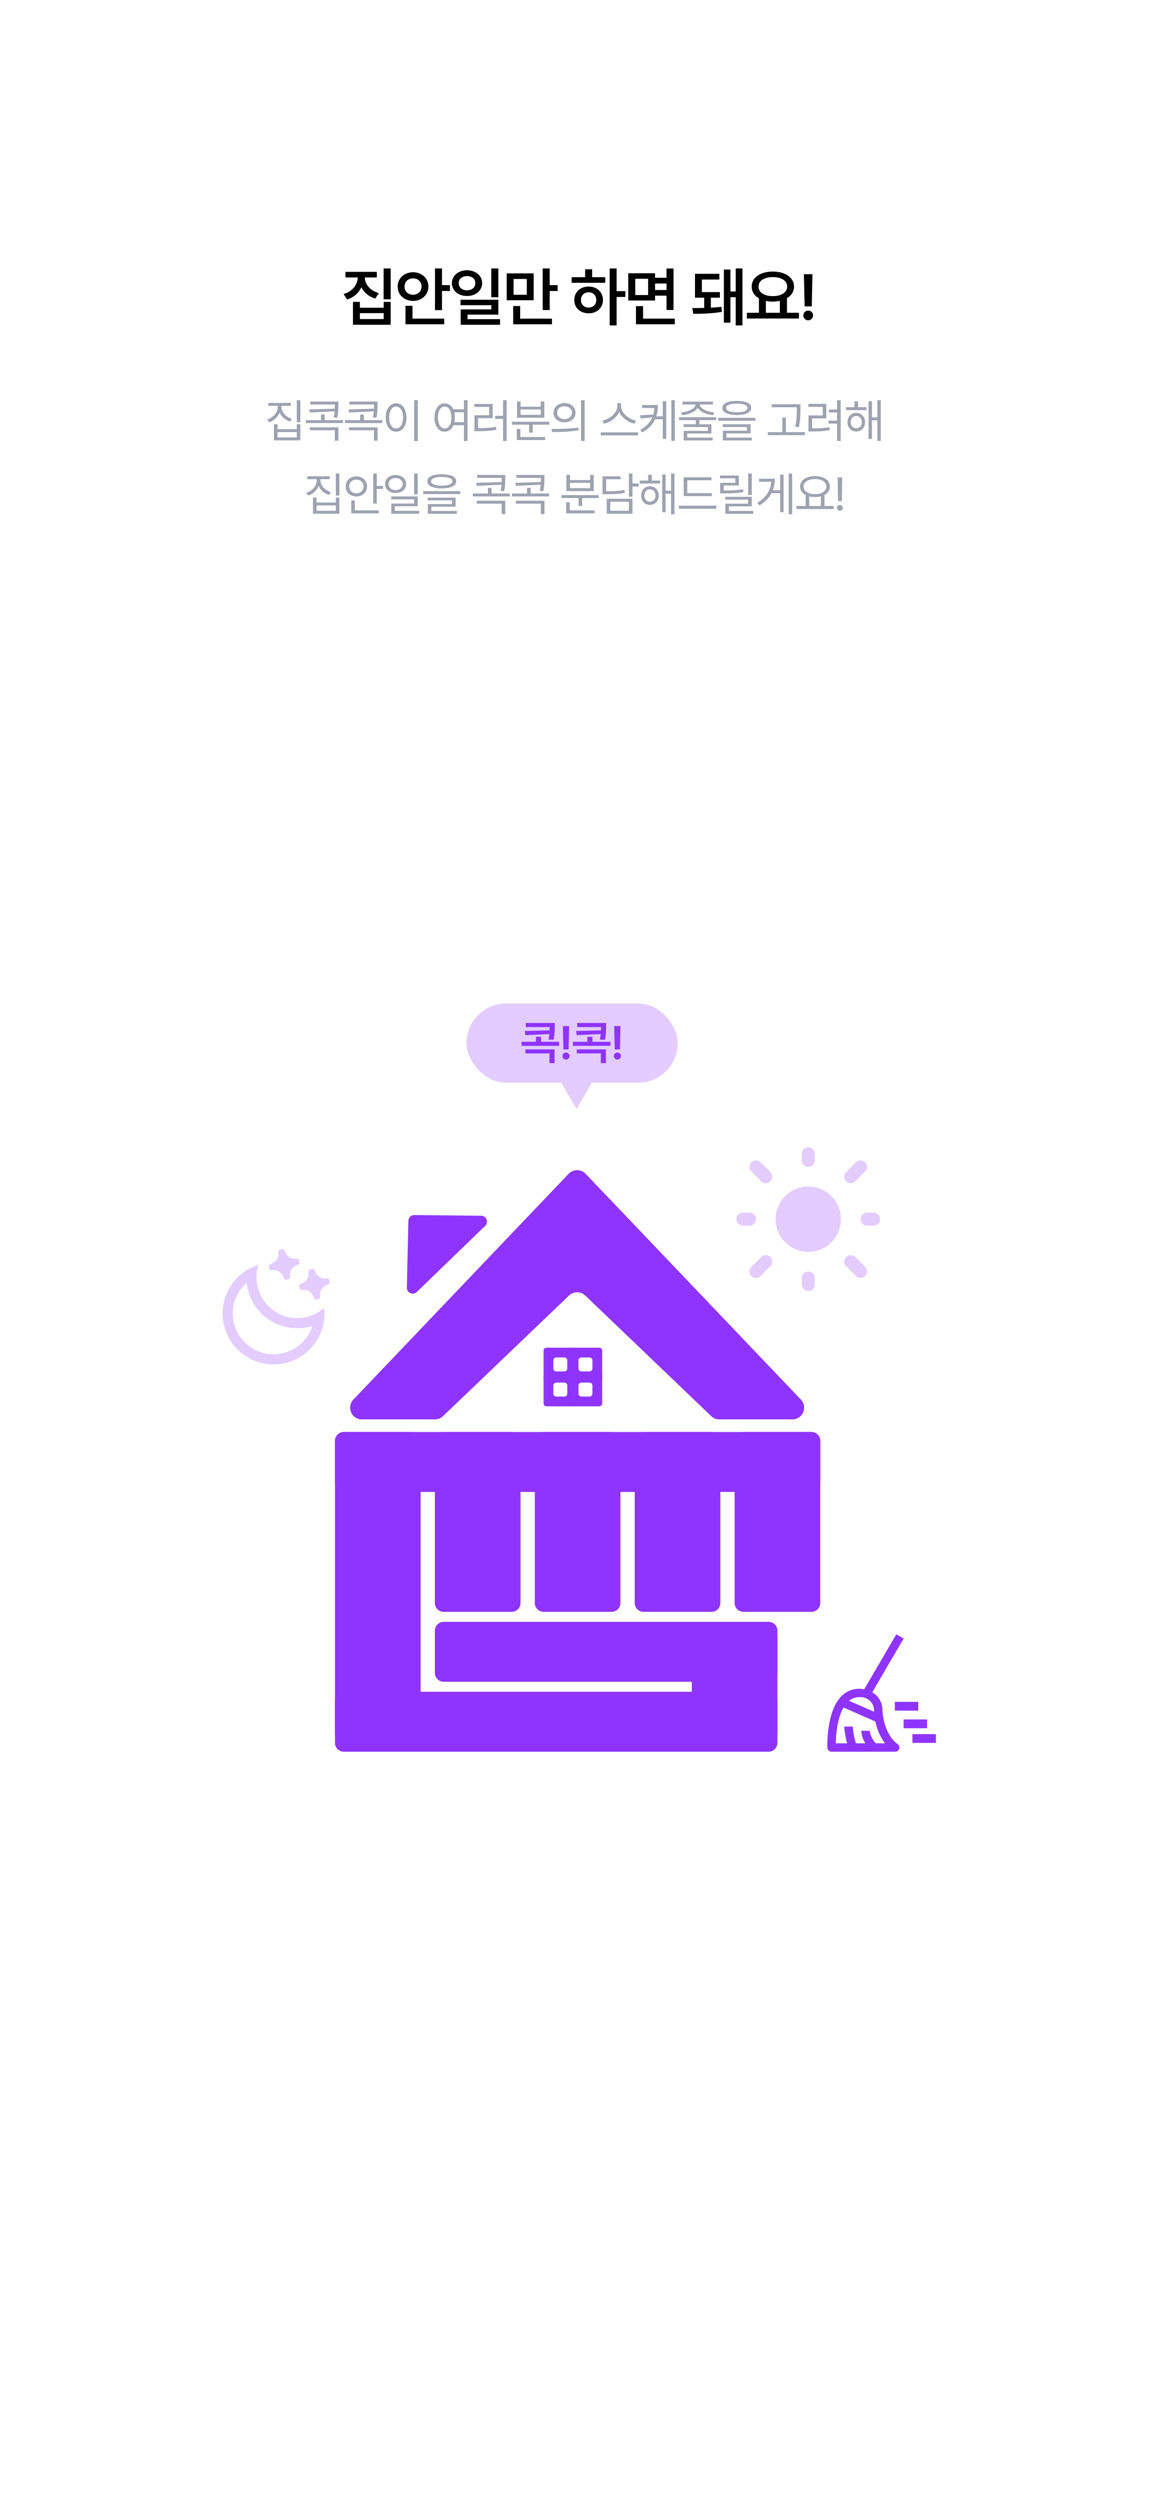 <svg width="393" height="852" viewBox="0 0 393 852" fill="none" xmlns="http://www.w3.org/2000/svg">
<rect width="393" height="852" fill="white"/>
<path d="M175.953 798.438C175.953 801.047 177.141 803.672 179.547 804.688L178.375 806.281C176.75 805.547 175.625 804.133 174.984 802.375C174.336 804.289 173.172 805.836 171.438 806.625L170.234 804.969C172.719 803.922 173.922 801.203 173.938 798.438V796.312H175.953V798.438ZM182.328 795.219V809.469H180.312V795.219H182.328ZM191.848 796.047V797.641H189.02C189.036 799.305 190.02 801.008 192.333 801.75L191.317 803.297C189.739 802.789 188.653 801.773 188.036 800.5C187.403 801.891 186.27 802.992 184.614 803.531L183.551 802C185.903 801.242 186.973 799.422 187.004 797.641H184.098V796.047H191.848ZM195.051 795.219V798.672H196.973V800.328H195.051V803.797H193.051V795.219H195.051ZM195.051 804.406V809.438H193.051V805.984H185.473V804.406H195.051ZM208.337 795.219V800.781H210.431V802.422H208.337V809.438H206.368V795.219H208.337ZM205.399 797.344V798.938H197.04V797.344H200.259V795.438H202.259V797.344H205.399ZM201.259 799.734C203.337 799.734 204.884 801.141 204.884 803.125C204.884 805.109 203.337 806.516 201.259 806.516C199.165 806.516 197.618 805.109 197.618 803.125C197.618 801.141 199.165 799.734 201.259 799.734ZM201.259 801.344C200.259 801.359 199.524 802.031 199.524 803.125C199.524 804.234 200.259 804.891 201.259 804.875C202.259 804.891 202.978 804.234 202.978 803.125C202.978 802.031 202.259 801.359 201.259 801.344ZM222.419 795.219V809.438H220.404V795.219H222.419ZM218.154 796.703C218.154 801.016 216.638 804.594 211.56 807L210.513 805.406C214.185 803.672 215.802 801.422 216.123 798.266H211.279V796.703H218.154Z" fill="white"/>
<path d="M128.43 92.65V94.562H124.348C124.38 96.84 126.056 99.02 129.117 99.891L127.914 101.76C125.669 101.094 124.047 99.686 123.166 97.893C122.296 99.826 120.631 101.352 118.311 102.082L117.108 100.213C120.212 99.3 121.888 96.969 121.942 94.562H117.752V92.65H128.43ZM133.156 91.49V102.018H130.75V91.49H133.156ZM122.672 102.877V104.875H130.772V102.877H133.156V110.676H120.309V102.877H122.672ZM122.672 108.742H130.772V106.723H122.672V108.742ZM150.651 91.49V97.184H153.358V99.16H150.651V105.691H148.266V91.49H150.651ZM151.424 108.592V110.525H138.211V104.209H140.596V108.592H151.424ZM140.789 92.779C143.733 92.779 146.01 94.82 146.032 97.678C146.01 100.492 143.733 102.555 140.789 102.555C137.846 102.555 135.526 100.492 135.547 97.678C135.526 94.82 137.846 92.779 140.789 92.779ZM140.789 94.863C139.157 94.863 137.868 95.959 137.889 97.678C137.868 99.353 139.157 100.449 140.789 100.449C142.422 100.449 143.69 99.353 143.69 97.678C143.69 95.959 142.422 94.863 140.789 94.863ZM159.186 92.113C162.129 92.113 164.321 93.939 164.342 96.496C164.321 99.074 162.129 100.879 159.186 100.879C156.221 100.879 154.03 99.074 154.03 96.496C154.03 93.939 156.221 92.113 159.186 92.113ZM159.186 94.09C157.553 94.09 156.35 95.014 156.35 96.496C156.35 98 157.553 98.945 159.186 98.945C160.819 98.945 162.022 98 162.022 96.496C162.022 95.014 160.819 94.09 159.186 94.09ZM169.864 91.49V101.309H167.458V91.49H169.864ZM169.864 102.146V107.217H159.358V108.785H170.444V110.676H157.016V105.455H167.479V104.016H156.973V102.146H169.864ZM181.901 93.166V102.34H172.706V93.166H181.901ZM175.048 95.078V100.449H179.559V95.078H175.048ZM187.358 91.49V97.184H190.065V99.182H187.358V105.67H184.973V91.49H187.358ZM188.132 108.592V110.525H174.919V104.295H177.303V108.592H188.132ZM210.165 91.49V99.225H213.151V101.201H210.165V110.912H207.802V91.49H210.165ZM206.298 94.477V96.389H194.847V94.477H199.444V91.769H201.829V94.477H206.298ZM200.647 97.656C203.44 97.656 205.524 99.547 205.524 102.232C205.524 104.918 203.44 106.787 200.647 106.787C197.812 106.787 195.728 104.918 195.749 102.232C195.728 99.547 197.812 97.656 200.647 97.656ZM200.647 99.611C199.122 99.611 198.026 100.643 198.026 102.232C198.026 103.822 199.122 104.832 200.647 104.811C202.13 104.832 203.226 103.822 203.247 102.232C203.226 100.643 202.13 99.611 200.647 99.611ZM223.277 93.123V94.67H227.187V91.512H229.571V105.648H227.187V100.75H223.277V102.426H214.146V93.123H223.277ZM216.53 95.014V100.557H220.913V95.014H216.53ZM230.001 108.592V110.525H216.767V104.338H219.194V108.592H230.001ZM223.277 98.838H227.187V96.625H223.277V98.838ZM235.964 104.982C237.114 104.982 238.542 104.972 240.025 104.939V101.459H236.888V93.316H245.203V95.272H239.23V99.547H245.374V101.459H242.302V104.854C243.57 104.8 244.816 104.703 245.912 104.574L246.041 106.293C242.882 106.852 238.843 106.959 236.308 106.959L235.964 104.982ZM253.066 91.49V110.912H250.767V101.287H248.962V109.967H246.728V91.856H248.962V99.332H250.767V91.49H253.066ZM272.322 106.594V108.549H254.576V106.594H258.679V101.674C257.132 100.793 256.198 99.407 256.209 97.678C256.187 94.584 259.238 92.543 263.406 92.543C267.595 92.543 270.646 94.584 270.646 97.678C270.646 99.375 269.744 100.739 268.24 101.631V106.594H272.322ZM263.406 94.434C260.506 94.434 258.529 95.658 258.55 97.678C258.529 99.676 260.506 100.922 263.406 100.922C266.306 100.922 268.304 99.676 268.304 97.678C268.304 95.658 266.306 94.434 263.406 94.434ZM261.043 106.594H265.812V102.533C265.071 102.705 264.265 102.791 263.406 102.791C262.568 102.791 261.773 102.705 261.043 102.555V106.594ZM276.926 93.445L276.689 104.424H274.262L274.004 93.445H276.926ZM275.486 109.172C274.562 109.172 273.81 108.42 273.81 107.496C273.81 106.594 274.562 105.842 275.486 105.842C276.367 105.842 277.14 106.594 277.14 107.496C277.14 108.42 276.367 109.172 275.486 109.172Z" fill="black"/>
<path d="M95.908 138.672C95.908 140.484 97.424 142.094 99.486 142.719L98.861 143.688C97.236 143.172 95.932 142.055 95.299 140.625C94.689 142.156 93.377 143.352 91.721 143.922L91.08 142.953C93.174 142.297 94.674 140.578 94.674 138.672V138.312H91.424V137.312H99.111V138.312H95.908V138.672ZM102.377 136.375V143.891H101.158V136.375H102.377ZM94.596 144.578V146.266H101.158V144.578H102.377V150.078H93.377V144.578H94.596ZM94.596 149.078H101.158V147.25H94.596V149.078ZM115.334 136.859V137.969C115.334 139.172 115.334 140.547 114.959 142.375L113.741 142.281C113.913 141.5 114.006 140.812 114.069 140.188L105.6 140.594L105.428 139.547L114.116 139.281C114.131 138.828 114.131 138.391 114.131 137.969V137.859H105.772V136.859H115.334ZM116.913 143.188V144.188H104.272V143.188H109.428V141.266H110.663V143.188H116.913ZM115.35 145.656V150.203H114.116V146.641H105.616V145.656H115.35ZM128.683 136.859V137.969C128.683 139.172 128.683 140.547 128.308 142.375L127.089 142.281C127.261 141.5 127.354 140.812 127.417 140.188L118.948 140.594L118.776 139.547L127.464 139.281C127.479 138.828 127.479 138.391 127.479 137.969V137.859H119.12V136.859H128.683ZM130.261 143.188V144.188H117.62V143.188H122.776V141.266H124.011V143.188H130.261ZM128.698 145.656V150.203H127.464V146.641H118.964V145.656H128.698ZM142.406 136.375V150.297H141.171V136.375H142.406ZM135.015 137.453C137.078 137.469 138.562 139.344 138.562 142.297C138.562 145.25 137.078 147.125 135.015 147.125C132.937 147.125 131.468 145.25 131.468 142.297C131.468 139.344 132.937 137.469 135.015 137.453ZM135.015 138.547C133.624 138.562 132.656 140.031 132.656 142.297C132.656 144.562 133.624 146.031 135.015 146.031C136.406 146.031 137.374 144.562 137.374 142.297C137.374 140.031 136.406 138.562 135.015 138.547ZM151.571 137.453C152.844 137.461 153.875 138.203 154.477 139.484H158.133V136.375H159.352V150.297H158.133V144.906H154.571C153.985 146.312 152.914 147.125 151.571 147.125C149.524 147.125 148.086 145.25 148.086 142.297C148.086 139.344 149.524 137.469 151.571 137.453ZM151.571 138.547C150.196 138.562 149.258 140.031 149.258 142.297C149.258 144.562 150.196 146.031 151.571 146.031C152.93 146.031 153.883 144.562 153.883 142.297C153.883 140.031 152.93 138.562 151.571 138.547ZM154.836 140.516C154.961 141.055 155.039 141.648 155.039 142.297C155.039 142.867 154.977 143.406 154.883 143.891H158.133V140.516H154.836ZM172.684 136.375V150.297H171.466V142.75H168.763V141.719H171.466V136.375H172.684ZM167.919 137.672V142.531H162.934V145.906C165.325 145.906 167.059 145.836 169.091 145.453L169.184 146.484C167.091 146.859 165.294 146.938 162.778 146.953H161.716V141.516H166.731V138.688H161.669V137.672H167.919ZM187.236 143.734V144.734H181.579V147.453H180.361V144.734H174.517V143.734H187.236ZM185.814 148.938V149.969H176.142V146.172H177.361V148.938H185.814ZM177.439 136.828V138.609H184.314V136.828H185.533V142.375H176.22V136.828H177.439ZM177.439 141.375H184.314V139.547H177.439V141.375ZM192.428 137.391C194.615 137.391 196.162 138.719 196.162 140.656C196.162 142.594 194.615 143.922 192.428 143.922C190.24 143.922 188.662 142.594 188.678 140.656C188.662 138.719 190.24 137.391 192.428 137.391ZM192.428 138.469C190.943 138.469 189.865 139.359 189.881 140.656C189.865 141.953 190.943 142.844 192.428 142.844C193.896 142.844 194.959 141.953 194.959 140.656C194.959 139.359 193.896 138.469 192.428 138.469ZM199.271 136.375V150.297H198.053V136.375H199.271ZM187.959 146.188C190.521 146.188 194.053 146.172 197.131 145.719L197.224 146.625C194.053 147.219 190.631 147.234 188.131 147.234L187.959 146.188ZM211.686 138.422C211.686 140.797 214.405 142.922 216.827 143.375L216.264 144.406C214.171 143.922 211.96 142.43 211.061 140.375C210.163 142.422 207.96 143.914 205.858 144.406L205.296 143.375C207.702 142.906 210.405 140.812 210.405 138.422V137.359H211.686V138.422ZM217.483 147.359V148.375H204.764V147.359H217.483ZM224.238 138.031C224.23 139.344 224.081 140.641 223.691 141.875H225.909V136.75H227.081V149.562H225.909V142.891H223.284C222.503 144.602 221.144 146.148 218.909 147.375L218.206 146.5C220.347 145.336 221.62 143.875 222.331 142.234L218.363 142.641L218.175 141.547L222.675 141.266C222.87 140.547 222.988 139.805 223.034 139.047H218.847V138.031H224.238ZM230.003 136.375V150.266H228.831V136.375H230.003ZM244.117 142.188V143.188H238.383V144.594H242.492V147.75H234.242V149.141H242.914V150.109H233.023V146.844H241.289V145.531H232.992V144.594H237.179V143.188H231.461V142.188H244.117ZM242.992 136.875V137.844H238.508C238.679 139.281 241 140.352 243.445 140.562L243.039 141.5C240.765 141.266 238.625 140.383 237.804 138.984C236.961 140.383 234.828 141.266 232.554 141.5L232.148 140.562C234.578 140.352 236.89 139.297 237.086 137.844H232.617V136.875H242.992ZM251.137 136.625C254.231 136.625 256.043 137.469 256.043 139.016C256.043 140.594 254.231 141.438 251.137 141.453C248.043 141.438 246.215 140.594 246.215 139.016C246.215 137.469 248.043 136.625 251.137 136.625ZM251.137 137.547C248.824 137.547 247.481 138.109 247.496 139.016C247.481 139.984 248.824 140.516 251.137 140.516C253.434 140.516 254.793 139.984 254.793 139.016C254.793 138.109 253.434 137.547 251.137 137.547ZM257.465 142.391V143.391H244.809V142.391H257.465ZM255.84 144.594V147.703H247.59V149.141H256.262V150.109H246.371V146.797H254.637V145.531H246.34V144.594H255.84ZM272.833 137.781V139.172C272.818 140.875 272.818 142.781 272.318 145.578L271.068 145.438C271.599 142.781 271.599 140.828 271.599 139.172V138.797H263.036V137.781H272.833ZM274.349 147.281V148.297H261.693V147.281H266.661V142.312H267.864V147.281H274.349ZM286.541 136.375V150.297H285.322V144.375H282.431V143.344H285.322V140.578H282.541V139.547H285.322V136.375H286.541ZM281.634 137.641V142.578H276.791V146C278.877 145.992 280.603 145.914 282.713 145.594L282.822 146.625C280.603 146.969 278.822 147.047 276.603 147.047H275.572V141.578H280.431V138.656H275.525V137.641H281.634ZM295.326 138.781V139.781H288.357V138.781H291.248V136.797H292.467V138.781H295.326ZM291.842 140.719C293.592 140.719 294.842 142.031 294.857 143.875C294.842 145.734 293.592 147.062 291.842 147.062C290.107 147.062 288.857 145.734 288.857 143.875C288.857 142.031 290.107 140.719 291.842 140.719ZM291.842 141.75C290.748 141.766 289.951 142.656 289.951 143.875C289.951 145.109 290.748 146 291.842 145.984C292.951 146 293.764 145.109 293.764 143.875C293.764 142.656 292.951 141.766 291.842 141.75ZM300.217 136.375V150.266H299.045V143.25H297.201V149.578H296.045V136.719H297.201V142.234H299.045V136.375H300.217ZM109.209 163.672C109.209 165.484 110.725 167.094 112.787 167.719L112.162 168.688C110.537 168.172 109.233 167.055 108.6 165.625C107.991 167.156 106.678 168.352 105.022 168.922L104.381 167.953C106.475 167.297 107.975 165.578 107.975 163.672V163.312H104.725V162.312H112.412V163.312H109.209V163.672ZM115.678 161.375V168.891H114.459V161.375H115.678ZM107.897 169.578V171.266H114.459V169.578H115.678V175.078H106.678V169.578H107.897ZM107.897 174.078H114.459V172.25H107.897V174.078ZM128.417 161.375V165.609H130.511V166.641H128.417V171.625H127.198V161.375H128.417ZM129.057 173.938V174.969H119.729V170.562H120.932V173.938H129.057ZM121.464 162.359C123.542 162.359 125.104 163.766 125.12 165.781C125.104 167.797 123.542 169.203 121.464 169.203C119.386 169.203 117.807 167.797 117.823 165.781C117.807 163.766 119.386 162.359 121.464 162.359ZM121.464 163.438C120.089 163.438 119.011 164.406 119.026 165.781C119.011 167.156 120.089 168.125 121.464 168.125C122.87 168.125 123.917 167.156 123.917 165.781C123.917 164.406 122.87 163.438 121.464 163.438ZM134.843 161.891C136.921 161.906 138.437 163.156 138.437 164.969C138.437 166.781 136.921 168.031 134.843 168.031C132.734 168.031 131.234 166.781 131.234 164.969C131.234 163.156 132.734 161.906 134.843 161.891ZM134.843 162.922C133.452 162.922 132.421 163.766 132.437 164.969C132.421 166.188 133.452 167.031 134.843 167.031C136.218 167.031 137.249 166.188 137.249 164.969C137.249 163.766 136.218 162.922 134.843 162.922ZM142.374 161.375V168.516H141.156V161.375H142.374ZM142.374 169.188V172.531H134.577V174.094H142.874V175.078H133.374V171.609H141.156V170.172H133.343V169.188H142.374ZM150.582 161.625C153.676 161.625 155.488 162.469 155.488 164.016C155.488 165.594 153.676 166.438 150.582 166.453C147.488 166.438 145.66 165.594 145.66 164.016C145.66 162.469 147.488 161.625 150.582 161.625ZM150.582 162.547C148.269 162.547 146.926 163.109 146.941 164.016C146.926 164.984 148.269 165.516 150.582 165.516C152.879 165.516 154.238 164.984 154.238 164.016C154.238 163.109 152.879 162.547 150.582 162.547ZM156.91 167.391V168.391H144.254V167.391H156.91ZM155.285 169.594V172.703H147.035V174.141H155.707V175.109H145.816V171.797H154.082V170.531H145.785V169.594H155.285ZM172.216 161.859V162.969C172.216 164.172 172.216 165.547 171.841 167.375L170.622 167.281C170.794 166.5 170.887 165.812 170.95 165.188L162.481 165.594L162.309 164.547L170.997 164.281C171.012 163.828 171.012 163.391 171.012 162.969V162.859H162.653V161.859H172.216ZM173.794 168.188V169.188H161.153V168.188H166.309V166.266H167.544V168.188H173.794ZM172.231 170.656V175.203H170.997V171.641H162.497V170.656H172.231ZM185.564 161.859V162.969C185.564 164.172 185.564 165.547 185.189 167.375L183.97 167.281C184.142 166.5 184.236 165.812 184.298 165.188L175.829 165.594L175.658 164.547L184.345 164.281C184.361 163.828 184.361 163.391 184.361 162.969V162.859H176.001V161.859H185.564ZM187.142 168.188V169.188H174.501V168.188H179.658V166.266H180.892V168.188H187.142ZM185.579 170.656V175.203H184.345V171.641H175.845V170.656H185.579ZM204.073 168.734V169.734H198.416V172.453H197.198V169.734H191.354V168.734H204.073ZM202.651 173.938V174.969H192.979V171.172H194.198V173.938H202.651ZM194.276 161.828V163.609H201.151V161.828H202.369V167.375H193.057V161.828H194.276ZM194.276 166.375H201.151V164.547H194.276V166.375ZM215.577 161.375V164.781H217.671V165.812H215.577V169.266H214.358V161.375H215.577ZM211.53 162.328V163.328H206.592V167.422C209.382 167.438 210.967 167.336 212.827 166.969L212.983 167.969C211.03 168.359 209.374 168.438 206.452 168.438H205.374V162.328H211.53ZM215.577 169.984V175.078H206.811V169.984H215.577ZM208.014 170.984V174.078H214.358V170.984H208.014ZM225.003 163.781V164.781H218.034V163.781H220.925V161.797H222.144V163.781H225.003ZM221.519 165.719C223.269 165.719 224.519 167.031 224.534 168.875C224.519 170.734 223.269 172.062 221.519 172.062C219.784 172.062 218.534 170.734 218.534 168.875C218.534 167.031 219.784 165.719 221.519 165.719ZM221.519 166.75C220.425 166.766 219.628 167.656 219.628 168.875C219.628 170.109 220.425 171 221.519 170.984C222.628 171 223.441 170.109 223.441 168.875C223.441 167.656 222.628 166.766 221.519 166.75ZM229.894 161.375V175.266H228.722V168.25H226.878V174.578H225.722V161.719H226.878V167.234H228.722V161.375H229.894ZM242.633 168.062V169.078H233.039V162.672H242.492V163.688H234.258V168.062H242.633ZM244.133 172.344V173.375H231.414V172.344H244.133ZM251.84 162.062V165.453H246.684V167.172C249.317 167.172 251.098 167.102 253.277 166.766L253.387 167.719C251.152 168.078 249.324 168.156 246.59 168.156H245.465V164.547H250.637V163.016H245.418V162.062H251.84ZM256.231 169.312V172.578H248.449V174.125H256.731V175.109H247.231V171.656H254.981V170.281H247.199V169.312H256.231ZM256.231 161.375V168.703H255.012V161.375H256.231ZM270.001 161.375V175.266H268.829V161.375H270.001ZM267.079 161.75V174.562H265.907V168.078H262.969C262.118 169.695 260.782 171.125 258.844 172.266L258.126 171.375C261.149 169.586 262.665 167.078 262.891 164.172H258.719V163.156H264.11C264.102 164.523 263.883 165.844 263.422 167.078H265.907V161.75H267.079ZM284.177 172.453V173.484H271.458V172.453H274.614V168.703C273.427 168.086 272.708 167.086 272.708 165.828C272.708 163.672 274.818 162.266 277.786 162.25C280.755 162.266 282.864 163.672 282.864 165.828C282.864 167.062 282.169 168.055 281.021 168.672V172.453H284.177ZM277.786 163.266C275.505 163.25 273.896 164.281 273.896 165.828C273.896 167.375 275.505 168.422 277.786 168.422C280.052 168.422 281.677 167.375 281.677 165.828C281.677 164.281 280.052 163.25 277.786 163.266ZM275.818 172.453H279.786V169.141C279.185 169.305 278.513 169.391 277.786 169.391C277.075 169.391 276.411 169.312 275.818 169.156V172.453ZM287.056 162.688L286.947 170.812H285.634L285.525 162.688H287.056ZM286.291 174.094C285.744 174.094 285.275 173.641 285.291 173.078C285.275 172.531 285.744 172.078 286.291 172.078C286.837 172.078 287.291 172.531 287.291 173.078C287.291 173.641 286.837 174.094 286.291 174.094Z" fill="#9EA2B0"/>
<path d="M114.178 491.04C114.178 489.383 115.522 488.04 117.178 488.04H140.366C142.023 488.04 143.366 489.383 143.366 491.04V590.595C143.366 592.251 142.023 593.595 140.366 593.595H117.178C115.522 593.595 114.178 592.251 114.178 590.595V491.04Z" fill="#8F34FF"/>
<path d="M261.979 576.57C263.635 576.57 264.979 577.913 264.979 579.57L264.979 594C264.979 595.657 263.635 597 261.979 597L117.175 597C115.518 597 114.175 595.657 114.175 594L114.175 579.57C114.175 577.913 115.518 576.57 117.175 576.57L261.979 576.57Z" fill="#8F34FF"/>
<path d="M261.979 552.735C263.635 552.735 264.979 554.078 264.979 555.735L264.979 570.165C264.979 571.821 263.635 573.165 261.979 573.165L151.228 573.165C149.571 573.165 148.228 571.821 148.228 570.165L148.228 555.735C148.228 554.078 149.571 552.735 151.228 552.735L261.979 552.735Z" fill="#8F34FF"/>
<path d="M264.979 590.595C264.979 592.252 263.635 593.595 261.979 593.595L238.791 593.595C237.134 593.595 235.791 592.252 235.791 590.595L235.791 559.14C235.791 557.483 237.134 556.14 238.791 556.14L261.979 556.14C263.635 556.14 264.979 557.483 264.979 559.14L264.979 590.595Z" fill="#8F34FF"/>
<path d="M276.583 488.04C278.24 488.04 279.583 489.383 279.583 491.04L279.583 505.47C279.583 507.127 278.24 508.47 276.583 508.47L117.186 508.47C115.529 508.47 114.186 507.127 114.186 505.47L114.186 491.04C114.186 489.383 115.529 488.04 117.186 488.04L276.583 488.04Z" fill="#8F34FF"/>
<path d="M148.228 491.04C148.228 489.383 149.571 488.04 151.228 488.04H174.415C176.072 488.04 177.415 489.383 177.415 491.04V546.33C177.415 547.987 176.072 549.33 174.415 549.33H151.228C149.571 549.33 148.228 547.987 148.228 546.33V491.04Z" fill="#8F34FF"/>
<path d="M182.286 491.04C182.286 489.383 183.629 488.04 185.286 488.04H208.474C210.131 488.04 211.474 489.383 211.474 491.04V546.33C211.474 547.987 210.131 549.33 208.474 549.33H185.286C183.629 549.33 182.286 547.987 182.286 546.33V491.04Z" fill="#8F34FF"/>
<path d="M216.344 491.04C216.344 489.383 217.688 488.04 219.344 488.04H242.532C244.189 488.04 245.532 489.383 245.532 491.04V546.33C245.532 547.987 244.189 549.33 242.532 549.33H219.344C217.688 549.33 216.344 547.987 216.344 546.33V491.04Z" fill="#8F34FF"/>
<path d="M250.393 491.04C250.393 489.383 251.736 488.04 253.393 488.04H276.58C278.237 488.04 279.58 489.383 279.58 491.04V546.33C279.58 547.987 278.237 549.33 276.58 549.33H253.393C251.736 549.33 250.393 547.987 250.393 546.33V491.04Z" fill="#8F34FF"/>
<path d="M139.195 416.054C139.219 414.959 140.12 414.088 141.215 414.1L164.002 414.338C165.789 414.357 166.656 416.533 165.371 417.776L142.068 440.319C140.783 441.562 138.637 440.624 138.678 438.836L139.195 416.054Z" fill="#8F34FF"/>
<path d="M151.004 482.64C150.259 483.353 149.268 483.751 148.238 483.751H123.341C119.823 483.751 118.018 479.537 120.446 476.991L193.821 400.036C195.397 398.383 198.035 398.383 199.611 400.036L272.986 476.991C275.414 479.537 273.609 483.751 270.091 483.751H245.195C244.164 483.751 243.173 483.353 242.428 482.64L199.482 441.528C197.935 440.047 195.497 440.047 193.95 441.528L151.004 482.64Z" fill="#8F34FF"/>
<path fill-rule="evenodd" clip-rule="evenodd" d="M193.366 463.634C193.366 463.082 192.918 462.634 192.366 462.634H189.607C189.054 462.634 188.607 463.082 188.607 463.634V466.393C188.607 466.946 189.054 467.393 189.607 467.393H192.366C192.918 467.393 193.366 466.946 193.366 466.393V463.634ZM186.275 459.303C185.723 459.303 185.275 459.751 185.275 460.303V469.725C185.275 470.277 185.723 470.725 186.275 470.725H195.697C196.249 470.725 196.697 470.277 196.697 469.725V460.303C196.697 459.751 196.249 459.303 195.697 459.303H186.275Z" fill="#8F34FF"/>
<path fill-rule="evenodd" clip-rule="evenodd" d="M193.366 472.201C193.366 471.648 192.918 471.201 192.366 471.201H189.607C189.054 471.201 188.607 471.648 188.607 472.201V474.96C188.607 475.512 189.054 475.96 189.607 475.96H192.366C192.918 475.96 193.366 475.512 193.366 474.96V472.201ZM186.275 467.869C185.723 467.869 185.275 468.317 185.275 468.869V478.291C185.275 478.843 185.723 479.291 186.275 479.291H195.697C196.249 479.291 196.697 478.843 196.697 478.291V468.869C196.697 468.317 196.249 467.869 195.697 467.869H186.275Z" fill="#8F34FF"/>
<path fill-rule="evenodd" clip-rule="evenodd" d="M201.929 463.634C201.929 463.082 201.481 462.634 200.929 462.634H198.17C197.617 462.634 197.17 463.082 197.17 463.634V466.393C197.17 466.946 197.617 467.393 198.17 467.393H200.929C201.481 467.393 201.929 466.946 201.929 466.393V463.634ZM194.838 459.303C194.286 459.303 193.838 459.751 193.838 460.303V469.725C193.838 470.277 194.286 470.725 194.838 470.725H204.26C204.812 470.725 205.26 470.277 205.26 469.725V460.303C205.26 459.751 204.812 459.303 204.26 459.303H194.838Z" fill="#8F34FF"/>
<path fill-rule="evenodd" clip-rule="evenodd" d="M201.929 472.201C201.929 471.648 201.481 471.201 200.929 471.201H198.17C197.617 471.201 197.17 471.648 197.17 472.201V474.96C197.17 475.512 197.617 475.96 198.17 475.96H200.929C201.481 475.96 201.929 475.512 201.929 474.96V472.201ZM194.838 467.869C194.286 467.869 193.838 468.317 193.838 468.869V478.291C193.838 478.843 194.286 479.291 194.838 479.291H204.26C204.812 479.291 205.26 478.843 205.26 478.291V468.869C205.26 468.317 204.812 467.869 204.26 467.869H194.838Z" fill="#8F34FF"/>
<path d="M275.5 404.364C269.35 404.364 264.364 409.35 264.364 415.5C264.364 421.651 269.35 426.636 275.5 426.636C281.651 426.636 286.637 421.651 286.637 415.5C286.637 409.35 281.651 404.364 275.5 404.364Z" fill="#E3CCFF"/>
<path fill-rule="evenodd" clip-rule="evenodd" d="M275.5 391C276.73 391 277.727 391.997 277.727 393.227V395.455C277.727 396.685 276.73 397.682 275.5 397.682C274.27 397.682 273.273 396.685 273.273 395.455V393.227C273.273 391.997 274.27 391 275.5 391ZM256.107 396.107C256.977 395.237 258.387 395.237 259.257 396.107L262.598 399.448C263.467 400.318 263.467 401.728 262.598 402.598C261.728 403.467 260.318 403.467 259.448 402.598L256.107 399.257C255.237 398.387 255.237 396.977 256.107 396.107ZM294.893 396.107C295.763 396.977 295.763 398.387 294.893 399.257L291.552 402.598C290.682 403.467 289.272 403.467 288.402 402.598C287.533 401.728 287.533 400.318 288.402 399.448L291.743 396.107C292.613 395.237 294.023 395.237 294.893 396.107ZM251 415.5C251 414.27 251.997 413.273 253.227 413.273H255.455C256.685 413.273 257.682 414.27 257.682 415.5C257.682 416.73 256.685 417.727 255.455 417.727H253.227C251.997 417.727 251 416.73 251 415.5ZM293.318 415.5C293.318 414.27 294.315 413.273 295.545 413.273H297.773C299.003 413.273 300 414.27 300 415.5C300 416.73 299.003 417.727 297.773 417.727H295.545C294.315 417.727 293.318 416.73 293.318 415.5ZM262.598 428.402C263.467 429.272 263.467 430.682 262.598 431.552L259.257 434.893C258.387 435.763 256.977 435.763 256.107 434.893C255.237 434.023 255.237 432.613 256.107 431.743L259.448 428.402C260.318 427.533 261.728 427.533 262.598 428.402ZM288.402 428.402C289.272 427.533 290.682 427.533 291.552 428.402L294.893 431.743C295.763 432.613 295.763 434.023 294.893 434.893C294.023 435.763 292.613 435.763 291.743 434.893L288.402 431.552C287.533 430.682 287.533 429.272 288.402 428.402ZM275.5 433.318C276.73 433.318 277.727 434.315 277.727 435.545V437.773C277.727 439.003 276.73 440 275.5 440C274.27 440 273.273 439.003 273.273 437.773V435.545C273.273 434.315 274.27 433.318 275.5 433.318Z" fill="#E3CCFF"/>
<path d="M305 583H313V580H305V583Z" fill="#8F34FF"/>
<path d="M311 594H319V591H311V594Z" fill="#8F34FF"/>
<path d="M308 589H316V586H308V589Z" fill="#8F34FF"/>
<path d="M300.782 582.714C300.772 581.509 300.447 580.327 299.838 579.282C299.23 578.238 298.358 577.366 297.309 576.753L308 558.429L305.5 557L294.557 575.751C293.214 575.455 291.817 575.496 290.494 575.871C289.171 576.246 287.964 576.943 286.984 577.898C281.576 583.057 281.995 595.117 282.015 595.629C282.03 595.997 282.189 596.346 282.458 596.602C282.727 596.858 283.086 597 283.459 597H305.113C305.416 597 305.712 596.906 305.957 596.73C306.203 596.555 306.387 596.308 306.483 596.023C306.579 595.739 306.582 595.432 306.492 595.145C306.401 594.859 306.222 594.608 305.98 594.429C300.867 590.634 300.782 582.791 300.782 582.714ZM293.455 578.424C294.611 578.437 295.717 578.89 296.544 579.689C297.372 580.488 297.855 581.572 297.895 582.714C297.895 582.769 297.898 583.011 297.919 583.384L289.398 579.636C289.959 579.178 290.607 578.835 291.303 578.627C292 578.419 292.731 578.35 293.455 578.424ZM298.538 594.143C297.384 592.98 296.648 591.474 296.445 589.857H293.556C293.659 591.378 294.14 592.849 294.955 594.143H291.743C291.149 592.289 290.788 590.37 290.667 588.429H287.778C287.871 590.364 288.194 592.282 288.739 594.143H284.889C284.934 591.519 285.308 585.726 287.493 581.925L298.374 586.71C298.897 589.395 300.012 591.933 301.64 594.143H298.538Z" fill="#8F34FF"/>
<path d="M87.724 438.146C89.284 445.661 96.64 450.489 104.155 448.93C106.602 448.422 108.764 447.3 110.513 445.758C111.486 454.558 105.618 462.819 96.773 464.654C87.379 466.603 78.184 460.568 76.235 451.175C74.4 442.329 79.644 433.66 88.105 431.051C87.386 433.269 87.217 435.699 87.724 438.146ZM79.637 450.469C81.196 457.984 88.552 462.812 96.067 461.252C101.111 460.206 104.978 456.527 106.472 451.916C105.945 452.079 105.407 452.218 104.861 452.331C95.467 454.281 86.272 448.246 84.323 438.852C84.209 438.305 84.123 437.757 84.062 437.208C80.426 440.413 78.59 445.425 79.637 450.469ZM100.302 428.956L101.797 429.017L102.15 430.718L100.802 431.368C99.646 431.926 98.892 433.075 98.841 434.357L98.78 435.852L97.079 436.205L96.429 434.857C95.871 433.702 94.722 432.947 93.44 432.896L91.945 432.835L91.592 431.134L92.94 430.484C94.095 429.926 94.849 428.777 94.901 427.495L94.962 426L96.662 425.647L97.313 426.995C97.871 428.15 99.019 428.905 100.302 428.956ZM110.571 435.696L112.066 435.757L112.419 437.457L111.071 438.108C109.915 438.665 109.161 439.814 109.109 441.097L109.049 442.592L107.348 442.945L106.698 441.597C106.14 440.441 104.991 439.687 103.709 439.635L102.214 439.575L101.861 437.874L103.209 437.224C104.364 436.666 105.118 435.517 105.17 434.235L105.231 432.74L106.931 432.387L107.582 433.735C108.139 434.89 109.288 435.644 110.571 435.696Z" fill="#E3CCFF"/>
<rect x="159" y="342" width="72" height="27" rx="13.5" fill="#E3CCFF"/>
<path d="M189.079 348.641V349.891C189.064 351.172 189.064 352.578 188.673 354.391L186.954 354.266C187.103 353.594 187.189 352.992 187.251 352.422L179.064 352.781L178.845 351.359L187.329 351.156C187.345 350.773 187.345 350.406 187.345 350.047H179.22V348.641H189.079ZM190.564 355.047V356.438H177.751V355.047H182.689V353.344H184.423V355.047H190.564ZM189.017 357.641V362.328H187.282V359.016H179.079V357.641H189.017ZM193.974 349.688L193.802 357.672H192.037L191.849 349.688H193.974ZM192.927 361.125C192.256 361.125 191.709 360.578 191.709 359.906C191.709 359.25 192.256 358.703 192.927 358.703C193.568 358.703 194.131 359.25 194.131 359.906C194.131 360.578 193.568 361.125 192.927 361.125ZM206.588 348.641V349.891C206.573 351.172 206.573 352.578 206.182 354.391L204.463 354.266C204.612 353.594 204.698 352.992 204.76 352.422L196.573 352.781L196.354 351.359L204.838 351.156C204.854 350.773 204.854 350.406 204.854 350.047H196.729V348.641H206.588ZM208.073 355.047V356.438H195.26V355.047H200.198V353.344H201.932V355.047H208.073ZM206.526 357.641V362.328H204.791V359.016H196.588V357.641H206.526ZM211.483 349.688L211.311 357.672H209.546L209.358 349.688H211.483ZM210.436 361.125C209.764 361.125 209.217 360.578 209.217 359.906C209.217 359.25 209.764 358.703 210.436 358.703C211.077 358.703 211.639 359.25 211.639 359.906C211.639 360.578 211.077 361.125 210.436 361.125Z" fill="#8F34FF"/>
<path d="M196.5 378L190.005 366.75L202.995 366.75L196.5 378Z" fill="#E3CCFF"/>
</svg>
